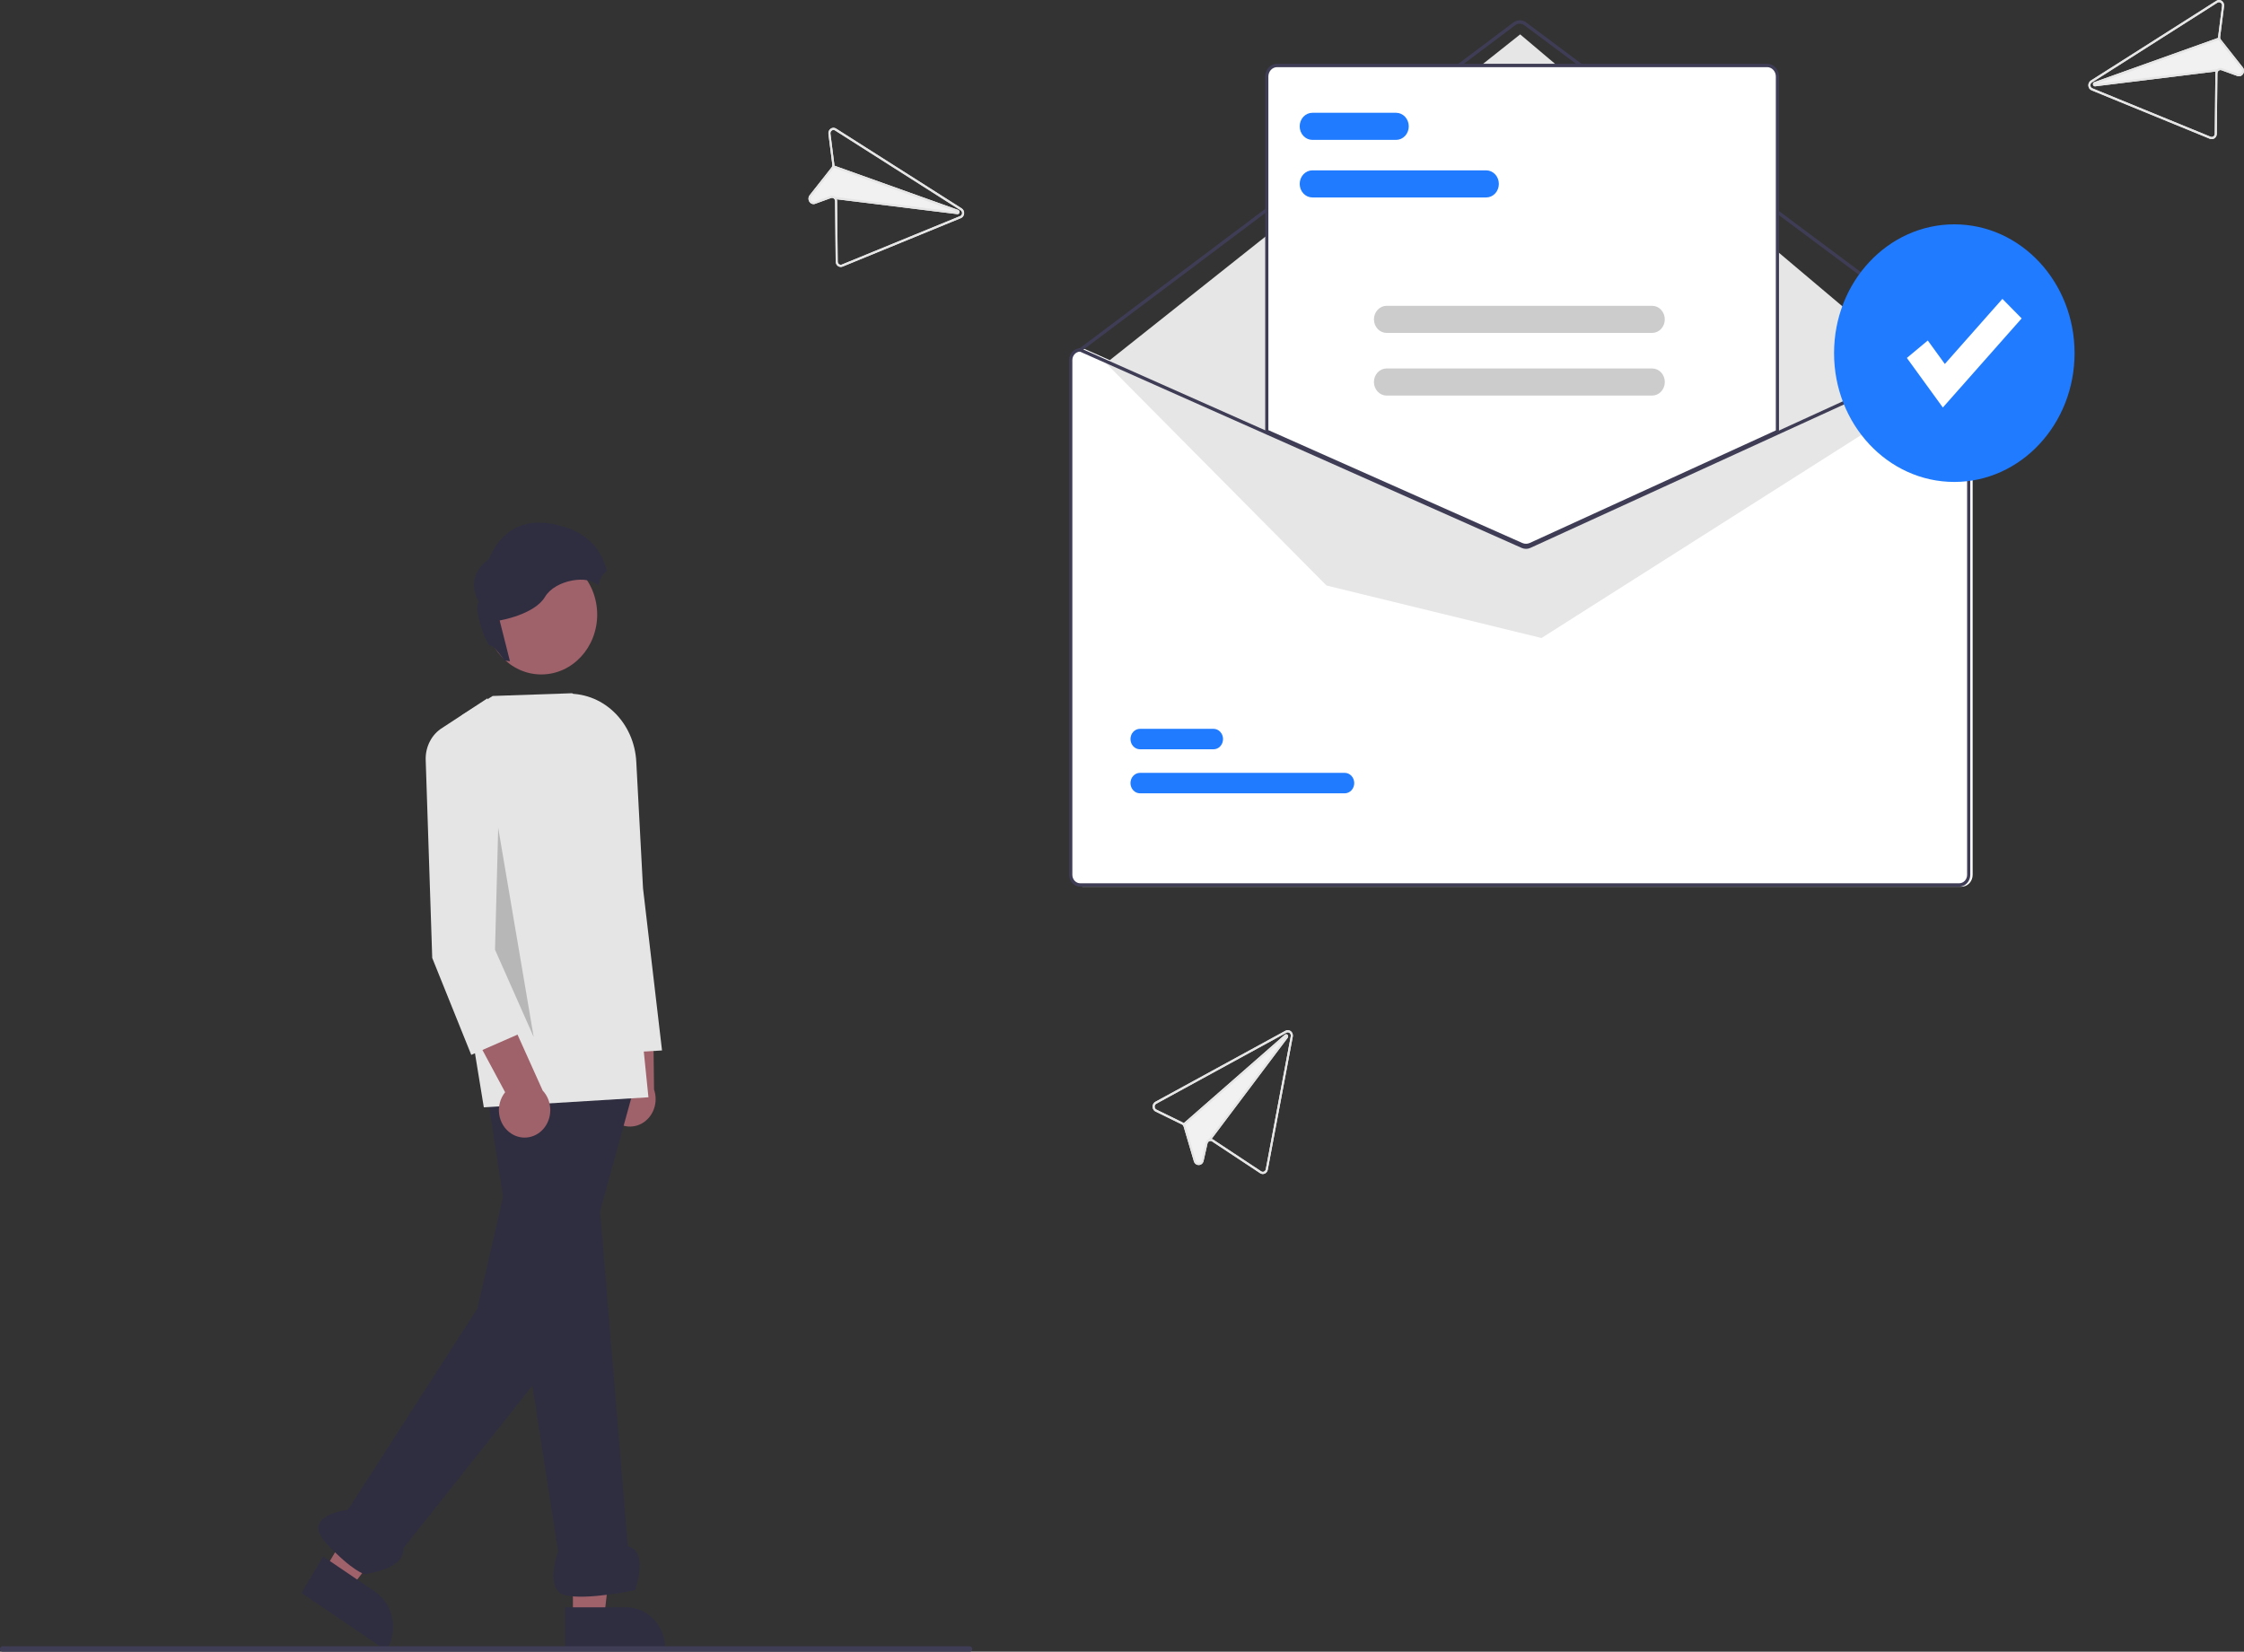 <svg width="273" height="201" viewBox="0 0 273 201" fill="none" xmlns="http://www.w3.org/2000/svg">
<rect x="0" y="0" width="273" height="201" fill="#333333" stroke="none"/>
<g clip-path="url(#clip0_6076_4459)">
<path d="M238.642 42.377H238.603L216.525 52.478L186.317 66.298C186.199 66.351 186.072 66.379 185.944 66.379C185.816 66.38 185.689 66.354 185.57 66.302L154.405 52.449L131.784 42.393L131.749 42.377H131.711C131.354 42.377 131.011 42.529 130.759 42.8C130.507 43.07 130.365 43.437 130.364 43.819V106.46C130.365 106.842 130.507 107.209 130.759 107.479C131.011 107.749 131.354 107.902 131.711 107.902H238.642C238.999 107.902 239.341 107.749 239.593 107.479C239.846 107.209 239.988 106.842 239.988 106.46V43.819C239.988 43.437 239.846 43.07 239.593 42.8C239.341 42.529 238.999 42.377 238.642 42.377Z" fill="white"/>
<path d="M238.738 42.789C238.699 42.789 238.661 42.776 238.628 42.752L185.44 3.066C185.278 2.945 185.086 2.881 184.889 2.882C184.692 2.882 184.5 2.947 184.338 3.068L131.533 42.752C131.491 42.783 131.439 42.795 131.389 42.786C131.339 42.776 131.295 42.746 131.265 42.701C131.236 42.656 131.225 42.601 131.233 42.547C131.242 42.494 131.27 42.446 131.312 42.414L184.117 2.73C184.343 2.561 184.612 2.47 184.888 2.47C185.164 2.469 185.433 2.559 185.66 2.727L238.848 42.414C238.882 42.439 238.907 42.475 238.92 42.517C238.934 42.558 238.934 42.603 238.922 42.645C238.909 42.687 238.885 42.723 238.852 42.749C238.819 42.775 238.779 42.789 238.738 42.789Z" fill="#3F3D56"/>
<path d="M134.55 44.196L184.94 4.184L235.714 47.043L187.537 77.641L161.381 71.254L134.55 44.196Z" fill="#E6E6E6"/>
<path d="M163.589 96.542H138.695C138.387 96.543 138.091 96.412 137.872 96.178C137.654 95.945 137.531 95.628 137.53 95.298C137.53 94.967 137.652 94.65 137.87 94.416C138.087 94.182 138.383 94.05 138.692 94.05H163.589C163.898 94.049 164.194 94.18 164.412 94.413C164.631 94.647 164.754 94.964 164.754 95.294C164.755 95.624 164.632 95.942 164.415 96.176C164.197 96.41 163.901 96.541 163.593 96.542H163.589Z" fill="#207BFF"/>
<path d="M147.626 91.184H138.695C138.386 91.185 138.091 91.054 137.872 90.821C137.654 90.587 137.531 90.271 137.531 89.94C137.53 89.61 137.652 89.293 137.87 89.059C138.088 88.825 138.383 88.693 138.691 88.692H147.626C147.779 88.692 147.93 88.724 148.072 88.786C148.213 88.849 148.341 88.94 148.45 89.056C148.558 89.171 148.644 89.309 148.703 89.46C148.761 89.611 148.792 89.773 148.792 89.937C148.792 90.1 148.762 90.263 148.704 90.414C148.646 90.565 148.56 90.703 148.452 90.819C148.344 90.934 148.216 91.026 148.075 91.089C147.934 91.152 147.782 91.184 147.63 91.184H147.626Z" fill="#207BFF"/>
<path d="M185.649 66.482C185.46 66.483 185.273 66.443 185.098 66.367L154.02 52.551V9.306C154.02 8.923 154.162 8.557 154.415 8.286C154.667 8.016 155.009 7.864 155.366 7.863H214.986C215.343 7.864 215.685 8.016 215.938 8.286C216.19 8.557 216.332 8.923 216.333 9.306V52.581L216.274 52.608L186.218 66.36C186.038 66.441 185.845 66.483 185.649 66.482Z" fill="white"/>
<path d="M185.649 66.585C185.448 66.585 185.248 66.543 185.061 66.462L153.924 52.619V9.305C153.924 8.895 154.076 8.503 154.347 8.213C154.617 7.923 154.984 7.76 155.366 7.76H214.986C215.369 7.76 215.735 7.923 216.006 8.213C216.276 8.503 216.428 8.895 216.429 9.305V52.649L186.256 66.454C186.064 66.541 185.858 66.585 185.649 66.585ZM154.308 52.344L185.208 66.081C185.496 66.206 185.819 66.204 186.105 66.075L216.044 52.377V9.305C216.044 9.005 215.932 8.717 215.734 8.504C215.536 8.292 215.267 8.172 214.986 8.172H155.366C155.086 8.172 154.817 8.292 154.619 8.504C154.42 8.717 154.309 9.005 154.308 9.305L154.308 52.344Z" fill="#3F3D56"/>
<path d="M238.353 42.377H238.315L216.236 52.478L186.028 66.298C185.91 66.351 185.783 66.379 185.655 66.379C185.527 66.38 185.4 66.354 185.282 66.302L154.116 52.449L131.495 42.393L131.46 42.377H131.422C131.065 42.377 130.723 42.529 130.47 42.8C130.218 43.07 130.076 43.437 130.076 43.819V106.46C130.076 106.842 130.218 107.209 130.47 107.479C130.723 107.749 131.065 107.902 131.422 107.902H238.353C238.71 107.902 239.053 107.749 239.305 107.479C239.557 107.209 239.699 106.842 239.7 106.46V43.819C239.699 43.437 239.557 43.07 239.305 42.8C239.053 42.529 238.71 42.377 238.353 42.377ZM239.315 106.46C239.315 106.733 239.214 106.995 239.033 107.188C238.853 107.381 238.608 107.49 238.353 107.49H131.422C131.167 107.49 130.922 107.381 130.742 107.188C130.562 106.995 130.46 106.733 130.46 106.46V43.819C130.461 43.553 130.557 43.297 130.73 43.105C130.902 42.913 131.137 42.8 131.385 42.789L154.116 52.894L185.134 66.683C185.47 66.829 185.846 66.827 186.18 66.677L216.236 52.925L238.392 42.789C238.64 42.8 238.874 42.914 239.046 43.106C239.218 43.298 239.314 43.553 239.315 43.819V106.46Z" fill="#3F3D56"/>
<path d="M180.811 24.028H159.656C159.248 24.028 158.857 23.854 158.569 23.545C158.281 23.236 158.119 22.817 158.119 22.38C158.119 21.943 158.281 21.524 158.569 21.215C158.857 20.906 159.248 20.732 159.656 20.731H180.811C181.219 20.732 181.61 20.906 181.898 21.215C182.186 21.524 182.347 21.943 182.347 22.38C182.347 22.817 182.186 23.236 181.898 23.545C181.61 23.854 181.219 24.028 180.811 24.028Z" fill="#207BFF"/>
<path d="M169.849 17.022H159.656C159.248 17.022 158.856 16.849 158.568 16.54C158.279 16.23 158.117 15.811 158.117 15.374C158.117 14.937 158.279 14.518 158.568 14.208C158.856 13.899 159.248 13.726 159.656 13.726H169.849C170.257 13.726 170.648 13.899 170.937 14.208C171.225 14.518 171.387 14.937 171.387 15.374C171.387 15.811 171.225 16.23 170.937 16.54C170.648 16.849 170.257 17.022 169.849 17.022Z" fill="#207BFF"/>
<path d="M200.999 40.513H168.689C168.281 40.512 167.89 40.338 167.602 40.029C167.314 39.72 167.152 39.301 167.152 38.864C167.152 38.428 167.314 38.008 167.602 37.7C167.89 37.39 168.281 37.216 168.689 37.216H200.999C201.407 37.216 201.797 37.39 202.085 37.7C202.374 38.008 202.535 38.428 202.535 38.864C202.535 39.301 202.374 39.72 202.085 40.029C201.797 40.338 201.407 40.512 200.999 40.513Z" fill="#CCCCCC"/>
<path d="M200.999 48.137H168.689C168.281 48.137 167.89 47.963 167.601 47.654C167.312 47.345 167.15 46.925 167.15 46.488C167.15 46.051 167.312 45.632 167.601 45.323C167.89 45.014 168.281 44.84 168.689 44.84H200.999C201.407 44.84 201.799 45.014 202.087 45.323C202.376 45.632 202.538 46.051 202.538 46.488C202.538 46.925 202.376 47.345 202.087 47.654C201.799 47.963 201.407 48.137 200.999 48.137Z" fill="#CCCCCC"/>
<path d="M237.757 58.649C245.837 58.649 252.387 51.631 252.387 42.974C252.387 34.318 245.837 27.3 237.757 27.3C229.677 27.3 223.127 34.318 223.127 42.974C223.127 51.631 229.677 58.649 237.757 58.649Z" fill="#207BFF"/>
<path d="M236.363 49.591L231.984 43.559L234.531 41.437L236.604 44.293L243.608 36.371L245.95 38.748L236.363 49.591Z" fill="white"/>
<path d="M74.048 135.614C73.793 135.211 73.623 134.754 73.55 134.274C73.478 133.793 73.505 133.302 73.629 132.834C73.753 132.366 73.971 131.933 74.269 131.565C74.566 131.198 74.935 130.904 75.349 130.706L74.398 118.926L79.44 121.854L79.57 132.591C79.835 133.359 79.828 134.205 79.55 134.968C79.272 135.731 78.743 136.358 78.062 136.731C77.381 137.103 76.597 137.195 75.857 136.989C75.117 136.783 74.473 136.294 74.048 135.614Z" fill="#9F616A"/>
<path d="M75.003 128.162L74.962 128.05L69.4 112.994L68.517 84.454L68.665 84.443C69.752 84.36 70.842 84.51 71.874 84.885C72.905 85.26 73.856 85.852 74.671 86.626C75.486 87.4 76.148 88.341 76.618 89.393C77.089 90.445 77.359 91.587 77.412 92.753L78.228 108.097L80.54 127.832L75.003 128.162Z" fill="#E5E5E5"/>
<path d="M39.469 191.087L42.667 193.259L52.008 181.078L47.289 177.872L39.469 191.087Z" fill="#9F616A"/>
<path d="M39.315 189.414L45.613 193.692C46.677 194.415 47.43 195.561 47.705 196.879C47.981 198.196 47.756 199.577 47.082 200.718L46.999 200.857L36.688 193.854L39.315 189.414Z" fill="#2F2E41"/>
<path d="M69.701 196.925L73.488 196.925L75.289 181.278L69.701 181.279L69.701 196.925Z" fill="#9F616A"/>
<path d="M68.736 195.601L76.192 195.601H76.193C77.453 195.601 78.662 196.137 79.553 197.092C80.444 198.047 80.944 199.341 80.945 200.692V200.857L68.736 200.858L68.736 195.601Z" fill="#2F2E41"/>
<path d="M58.988 131.367L67.902 188.809C67.902 188.809 66.148 193.506 68.779 194.132C71.409 194.758 77.254 193.506 77.254 193.506C77.254 193.506 79.007 188.809 76.377 188.183L71.409 128.164L58.988 131.367Z" fill="#2F2E41"/>
<path d="M64.249 132.391L58.074 159.25L42.33 183.742C42.33 183.742 36.485 184.368 39.7 187.812C42.914 191.257 44.376 191.57 44.376 191.57C44.376 191.57 49.344 190.943 49.052 188.438L68.407 164.029L77.4 131.451L64.249 132.391Z" fill="#2F2E41"/>
<path d="M58.86 134.756L57.369 125.637C55.123 123.123 59.367 116.905 59.84 116.23L59.562 112.363C59.325 112.32 59.109 112.193 58.947 112.004C57.553 110.482 57.647 104.476 57.652 104.221L56.114 87.086L59.939 84.695L69.613 84.361L74.337 88.748L78.887 133.533L78.725 133.543L58.86 134.756Z" fill="#E5E5E5"/>
<path d="M62.208 137.954C61.818 137.705 61.484 137.367 61.229 136.965C60.974 136.562 60.805 136.105 60.733 135.624C60.661 135.144 60.688 134.653 60.813 134.185C60.937 133.717 61.156 133.284 61.453 132.917L55.948 122.669L61.673 123.042L66.023 132.716C66.566 133.293 66.893 134.063 66.941 134.88C66.99 135.697 66.757 136.505 66.287 137.151C65.817 137.797 65.142 138.235 64.39 138.383C63.638 138.531 62.862 138.379 62.208 137.954Z" fill="#9F616A"/>
<path d="M57.333 128.371L52.584 116.578L51.79 92.485C51.763 91.694 51.939 90.909 52.299 90.218C52.658 89.525 53.188 88.952 53.831 88.56L59.309 84.974L60.491 110.301L64.026 125.438L57.333 128.371Z" fill="#E5E5E5"/>
<path d="M65.856 82.076C69.609 82.076 72.653 78.816 72.653 74.794C72.653 70.772 69.609 67.512 65.856 67.512C62.102 67.512 59.059 70.772 59.059 74.794C59.059 78.816 62.102 82.076 65.856 82.076Z" fill="#9F616A"/>
<path d="M68.313 64.042C61.468 61.927 59.525 68.005 59.525 68.005C56.225 70.351 58.291 73.291 58.291 73.291C57.458 73.489 59.123 78.709 59.678 78.577C59.974 78.507 60.736 79.481 61.382 80.404C61.603 80.404 61.824 80.427 62.042 80.472L60.788 75.505C60.788 75.505 65.013 74.811 66.308 72.631C67.547 70.545 71.627 69.886 72.787 71.28C72.856 70.879 72.997 70.497 73.201 70.153C73.36 69.893 73.567 69.67 73.81 69.5C72.784 64.826 68.313 64.042 68.313 64.042Z" fill="#2F2E41"/>
<path opacity="0.2" d="M60.601 101.073L60.222 115.569L64.929 126.199L60.601 100.688" fill="black"/>
<path d="M117.975 201H0.309C0.227 201 0.148 200.965 0.09 200.903C0.033 200.841 0 200.757 0 200.669C0 200.581 0.033 200.497 0.09 200.435C0.148 200.373 0.227 200.338 0.309 200.338H117.975C118.057 200.338 118.135 200.373 118.193 200.435C118.251 200.497 118.284 200.581 118.284 200.669C118.284 200.757 118.251 200.841 118.193 200.903C118.135 200.965 118.057 201 117.975 201Z" fill="#3F3D56"/>
<path d="M101.711 15.644C101.611 15.581 101.496 15.549 101.38 15.552C101.264 15.555 101.152 15.593 101.055 15.662C100.958 15.731 100.882 15.828 100.834 15.941C100.786 16.054 100.769 16.179 100.785 16.302L101.262 20.049C101.268 20.105 101.265 20.161 101.251 20.214C101.236 20.267 101.211 20.317 101.178 20.359L98.507 23.748C98.418 23.857 98.366 23.995 98.359 24.14C98.352 24.285 98.39 24.428 98.468 24.547L98.471 24.551C98.546 24.671 98.656 24.761 98.784 24.806C98.911 24.851 99.049 24.849 99.176 24.8L101.104 24.099C101.168 24.076 101.237 24.072 101.303 24.088C101.368 24.104 101.429 24.139 101.477 24.189C101.514 24.224 101.543 24.268 101.563 24.317C101.582 24.366 101.592 24.418 101.592 24.471L101.668 31.833C101.669 31.939 101.694 32.044 101.741 32.138C101.788 32.232 101.855 32.312 101.938 32.372C102.02 32.431 102.114 32.469 102.213 32.481C102.311 32.493 102.411 32.48 102.504 32.443L116.898 26.545C117.006 26.5 117.101 26.424 117.171 26.325C117.241 26.226 117.283 26.107 117.293 25.983C117.303 25.859 117.28 25.735 117.227 25.624C117.173 25.514 117.092 25.421 116.992 25.358L116.796 25.233L101.711 15.644ZM101.028 16.267C101.019 16.193 101.03 16.117 101.058 16.049C101.087 15.982 101.133 15.924 101.191 15.882C101.249 15.841 101.317 15.818 101.387 15.817C101.456 15.815 101.525 15.834 101.585 15.872L116.666 25.459L116.867 25.586C116.926 25.624 116.975 25.68 117.006 25.746C117.038 25.812 117.052 25.887 117.046 25.961C117.04 26.035 117.015 26.106 116.973 26.166C116.931 26.225 116.875 26.271 116.81 26.298L102.416 32.196C102.361 32.218 102.301 32.226 102.242 32.219C102.182 32.211 102.126 32.189 102.077 32.153C102.027 32.117 101.987 32.069 101.959 32.013C101.931 31.956 101.915 31.894 101.915 31.83L101.839 24.468C101.839 24.395 101.828 24.323 101.805 24.254L116.459 26.058C116.516 26.066 116.574 26.052 116.623 26.019C116.671 25.986 116.707 25.935 116.725 25.877C116.743 25.818 116.74 25.754 116.719 25.697C116.697 25.64 116.658 25.592 116.607 25.563C116.595 25.556 116.582 25.55 116.569 25.545L101.51 20.159C101.513 20.111 101.512 20.062 101.505 20.013L101.028 16.267Z" fill="#F1F1F1"/>
<path d="M101.711 15.644C101.611 15.581 101.496 15.549 101.38 15.552C101.264 15.555 101.152 15.593 101.055 15.662C100.958 15.731 100.882 15.828 100.834 15.941C100.786 16.054 100.769 16.179 100.785 16.302L101.262 20.049C101.268 20.105 101.265 20.161 101.251 20.214C101.236 20.267 101.211 20.317 101.178 20.359L98.507 23.748C98.418 23.857 98.366 23.995 98.359 24.14C98.352 24.285 98.39 24.428 98.468 24.547L98.471 24.551C98.546 24.671 98.656 24.761 98.784 24.806C98.911 24.851 99.049 24.849 99.176 24.8L101.104 24.099C101.168 24.076 101.237 24.072 101.303 24.088C101.368 24.104 101.429 24.139 101.477 24.189C101.514 24.224 101.543 24.268 101.563 24.317C101.582 24.366 101.592 24.418 101.592 24.471L101.668 31.833C101.669 31.939 101.694 32.044 101.741 32.138C101.788 32.232 101.855 32.312 101.938 32.372C102.02 32.431 102.114 32.469 102.213 32.481C102.311 32.493 102.411 32.48 102.504 32.443L116.898 26.545C117.006 26.5 117.101 26.424 117.171 26.325C117.241 26.226 117.283 26.107 117.293 25.983C117.303 25.859 117.28 25.735 117.227 25.624C117.173 25.514 117.092 25.421 116.992 25.358L116.796 25.233L101.711 15.644ZM101.028 16.267C101.019 16.193 101.03 16.117 101.058 16.049C101.087 15.982 101.133 15.924 101.191 15.882C101.249 15.841 101.317 15.818 101.387 15.817C101.456 15.815 101.525 15.834 101.585 15.872L116.666 25.459L116.867 25.586C116.926 25.624 116.975 25.68 117.006 25.746C117.038 25.812 117.052 25.887 117.046 25.961C117.04 26.035 117.015 26.106 116.973 26.166C116.931 26.225 116.875 26.271 116.81 26.298L102.416 32.196C102.361 32.218 102.301 32.226 102.242 32.219C102.182 32.211 102.126 32.189 102.077 32.153C102.027 32.117 101.987 32.069 101.959 32.013C101.931 31.956 101.915 31.894 101.915 31.83L101.839 24.468C101.839 24.395 101.828 24.323 101.805 24.254C101.773 24.156 101.718 24.067 101.647 23.995C101.637 23.985 101.626 23.975 101.615 23.966L101.615 23.965C101.534 23.893 101.437 23.845 101.334 23.825C101.231 23.804 101.125 23.812 101.026 23.849L99.096 24.551C99.02 24.58 98.937 24.581 98.86 24.554C98.783 24.527 98.718 24.472 98.673 24.4L98.672 24.398C98.624 24.327 98.601 24.241 98.605 24.154C98.61 24.067 98.641 23.984 98.696 23.919L101.366 20.529C101.395 20.494 101.419 20.455 101.44 20.414L101.441 20.413C101.461 20.373 101.476 20.331 101.488 20.288C101.499 20.246 101.507 20.203 101.51 20.159C101.513 20.111 101.512 20.062 101.505 20.013L101.028 16.267Z" fill="#E5E5E5"/>
<path d="M101.509 20.159L116.568 25.545C116.582 25.549 116.595 25.555 116.607 25.563C116.658 25.592 116.697 25.64 116.719 25.697C116.74 25.754 116.742 25.818 116.725 25.876C116.707 25.935 116.671 25.985 116.622 26.019C116.574 26.052 116.516 26.066 116.459 26.058L101.805 24.254L101.546 24.223L101.574 23.96L101.615 23.965L101.615 23.965L116.487 25.795L101.441 20.413L101.44 20.413L101.375 20.389L101.453 20.139L101.509 20.159Z" fill="#E5E5E5"/>
<path d="M269.648 0.092L254.562 9.682L254.366 9.806C254.266 9.87 254.185 9.962 254.132 10.072C254.078 10.183 254.055 10.307 254.065 10.431C254.075 10.556 254.117 10.674 254.187 10.773C254.257 10.873 254.352 10.949 254.461 10.993L268.854 16.891C268.947 16.928 269.047 16.942 269.145 16.929C269.244 16.917 269.338 16.88 269.42 16.82C269.503 16.761 269.57 16.68 269.618 16.587C269.665 16.492 269.69 16.388 269.69 16.281L269.766 8.919C269.766 8.866 269.776 8.814 269.796 8.765C269.815 8.717 269.844 8.673 269.881 8.637C269.929 8.587 269.99 8.552 270.056 8.536C270.121 8.521 270.19 8.524 270.254 8.547L272.182 9.248C272.309 9.297 272.447 9.299 272.575 9.254C272.702 9.209 272.812 9.119 272.887 8.999L272.89 8.995C272.968 8.876 273.007 8.733 272.999 8.588C272.992 8.444 272.94 8.305 272.851 8.196L270.18 4.807C270.147 4.765 270.122 4.716 270.107 4.663C270.094 4.609 270.09 4.553 270.097 4.497L270.573 0.751C270.589 0.628 270.572 0.502 270.524 0.389C270.476 0.276 270.4 0.179 270.303 0.11C270.207 0.042 270.094 0.003 269.978 0C269.862 -0.003 269.747 0.029 269.648 0.092ZM270.33 0.715L269.853 4.462C269.846 4.51 269.845 4.559 269.848 4.608L254.789 9.993C254.776 9.998 254.763 10.004 254.751 10.011C254.7 10.041 254.661 10.088 254.639 10.145C254.618 10.203 254.616 10.266 254.633 10.325C254.651 10.383 254.687 10.434 254.735 10.467C254.784 10.5 254.842 10.514 254.899 10.507L269.553 8.703C269.53 8.771 269.519 8.844 269.519 8.916L269.443 16.278C269.443 16.342 269.428 16.405 269.399 16.461C269.371 16.517 269.331 16.565 269.282 16.601C269.232 16.637 269.176 16.66 269.117 16.667C269.057 16.675 268.997 16.667 268.942 16.644L254.548 10.746C254.483 10.719 254.427 10.673 254.385 10.614C254.343 10.554 254.318 10.483 254.312 10.409C254.306 10.335 254.32 10.26 254.352 10.194C254.383 10.128 254.432 10.072 254.492 10.034L254.692 9.907L269.773 0.32C269.833 0.282 269.902 0.263 269.971 0.265C270.041 0.267 270.109 0.29 270.167 0.331C270.225 0.372 270.271 0.43 270.3 0.498C270.329 0.566 270.339 0.641 270.33 0.715Z" fill="#F1F1F1"/>
<path d="M269.648 0.092L254.562 9.682L254.366 9.806C254.266 9.87 254.185 9.962 254.132 10.072C254.078 10.183 254.055 10.307 254.065 10.431C254.075 10.556 254.117 10.674 254.187 10.773C254.257 10.873 254.352 10.949 254.461 10.993L268.854 16.891C268.947 16.928 269.047 16.942 269.145 16.929C269.244 16.917 269.338 16.88 269.42 16.82C269.503 16.761 269.57 16.68 269.618 16.587C269.665 16.492 269.69 16.388 269.69 16.281L269.766 8.919C269.766 8.866 269.776 8.814 269.796 8.765C269.815 8.717 269.844 8.673 269.881 8.637C269.929 8.587 269.99 8.552 270.056 8.536C270.121 8.521 270.19 8.524 270.254 8.547L272.182 9.248C272.309 9.297 272.447 9.299 272.575 9.254C272.702 9.209 272.812 9.119 272.887 8.999L272.89 8.995C272.968 8.876 273.007 8.733 272.999 8.588C272.992 8.444 272.94 8.305 272.851 8.196L270.18 4.807C270.147 4.765 270.122 4.716 270.107 4.663C270.094 4.609 270.09 4.553 270.097 4.497L270.573 0.751C270.589 0.628 270.572 0.502 270.524 0.389C270.476 0.276 270.4 0.179 270.303 0.11C270.207 0.042 270.094 0.003 269.978 0C269.862 -0.003 269.747 0.029 269.648 0.092ZM270.33 0.715L269.853 4.462C269.846 4.51 269.845 4.559 269.848 4.608C269.851 4.651 269.859 4.694 269.87 4.736C269.882 4.78 269.898 4.821 269.917 4.861L269.918 4.862C269.939 4.903 269.964 4.942 269.992 4.978L272.663 8.367C272.717 8.432 272.749 8.515 272.753 8.602C272.757 8.689 272.734 8.775 272.686 8.846L272.685 8.848C272.641 8.92 272.575 8.975 272.498 9.002C272.421 9.03 272.338 9.028 272.262 8.999L270.333 8.297C270.233 8.261 270.127 8.253 270.024 8.273C269.921 8.293 269.824 8.341 269.743 8.413L269.743 8.414C269.732 8.424 269.721 8.433 269.711 8.444C269.64 8.515 269.586 8.604 269.553 8.703C269.53 8.771 269.519 8.844 269.519 8.916L269.443 16.278C269.443 16.342 269.428 16.405 269.399 16.461C269.371 16.517 269.331 16.565 269.282 16.601C269.232 16.637 269.176 16.66 269.117 16.667C269.057 16.674 268.997 16.667 268.942 16.644L254.548 10.746C254.483 10.719 254.427 10.673 254.385 10.614C254.343 10.554 254.318 10.483 254.312 10.409C254.306 10.335 254.32 10.26 254.352 10.194C254.383 10.128 254.432 10.072 254.492 10.034L254.692 9.907L269.773 0.32C269.833 0.282 269.902 0.263 269.971 0.265C270.041 0.267 270.109 0.29 270.167 0.331C270.225 0.372 270.271 0.43 270.3 0.498C270.329 0.566 270.339 0.641 270.33 0.715Z" fill="#E5E5E5"/>
<path d="M269.905 4.587L269.983 4.838L269.918 4.862L269.917 4.861L254.871 10.243L269.742 8.414L269.743 8.413L269.783 8.409L269.812 8.671L269.553 8.702L254.899 10.506C254.842 10.514 254.784 10.5 254.735 10.467C254.687 10.434 254.65 10.383 254.633 10.325C254.615 10.266 254.617 10.202 254.639 10.145C254.66 10.088 254.7 10.04 254.751 10.011C254.763 10.004 254.776 9.998 254.789 9.993L269.848 4.608L269.905 4.587Z" fill="#E5E5E5"/>
<path d="M140.559 134.081C140.455 134.138 140.369 134.224 140.31 134.331C140.25 134.438 140.22 134.56 140.223 134.684C140.225 134.809 140.261 134.93 140.324 135.033C140.388 135.137 140.478 135.22 140.584 135.271L143.794 136.842C143.841 136.865 143.884 136.899 143.919 136.94C143.953 136.981 143.978 137.03 143.994 137.083L145.24 141.313C145.279 141.452 145.36 141.573 145.47 141.657C145.581 141.741 145.714 141.782 145.849 141.775L145.854 141.775C145.989 141.771 146.118 141.719 146.222 141.628C146.326 141.536 146.398 141.41 146.427 141.269L146.905 139.148C146.921 139.078 146.955 139.014 147.002 138.963C147.05 138.912 147.11 138.876 147.175 138.858C147.223 138.845 147.273 138.842 147.322 138.85C147.371 138.858 147.418 138.877 147.459 138.905L153.307 142.771C153.392 142.828 153.488 142.861 153.587 142.869C153.686 142.876 153.786 142.858 153.877 142.815C153.968 142.772 154.048 142.707 154.11 142.624C154.172 142.542 154.215 142.444 154.235 142.34L157.275 126.154C157.298 126.032 157.288 125.905 157.247 125.789C157.206 125.673 157.136 125.571 157.043 125.496C156.951 125.421 156.84 125.375 156.724 125.364C156.609 125.353 156.493 125.377 156.389 125.434L156.186 125.545L140.559 134.081ZM140.685 135.031C140.622 135 140.568 134.951 140.53 134.888C140.492 134.826 140.471 134.753 140.469 134.679C140.468 134.604 140.486 134.531 140.522 134.466C140.558 134.402 140.61 134.35 140.672 134.317L156.294 125.783L156.502 125.67C156.564 125.636 156.633 125.622 156.703 125.628C156.772 125.635 156.838 125.663 156.893 125.708C156.949 125.752 156.991 125.813 157.016 125.883C157.041 125.952 157.047 126.028 157.033 126.101L153.994 142.287C153.982 142.35 153.956 142.409 153.918 142.458C153.881 142.508 153.833 142.547 153.778 142.572C153.724 142.598 153.664 142.609 153.605 142.604C153.545 142.599 153.488 142.58 153.437 142.546L147.589 138.68C147.532 138.641 147.468 138.613 147.402 138.597L156.657 126.291C156.693 126.243 156.713 126.183 156.713 126.122C156.713 126.06 156.692 126 156.655 125.953C156.618 125.906 156.567 125.874 156.51 125.863C156.454 125.851 156.395 125.862 156.345 125.892C156.333 125.899 156.321 125.908 156.31 125.917L144.014 136.676C143.977 136.647 143.938 136.622 143.896 136.602L140.685 135.031Z" fill="#F1F1F1"/>
<path d="M140.559 134.081C140.455 134.138 140.369 134.224 140.31 134.331C140.25 134.438 140.22 134.56 140.223 134.684C140.225 134.809 140.261 134.93 140.324 135.033C140.388 135.137 140.478 135.22 140.584 135.271L143.794 136.842C143.841 136.865 143.884 136.899 143.919 136.94C143.953 136.981 143.978 137.03 143.994 137.083L145.24 141.313C145.279 141.452 145.36 141.573 145.47 141.657C145.581 141.741 145.714 141.782 145.849 141.775L145.854 141.775C145.989 141.771 146.118 141.719 146.222 141.628C146.326 141.536 146.398 141.41 146.427 141.269L146.905 139.148C146.921 139.078 146.955 139.014 147.002 138.963C147.05 138.912 147.11 138.876 147.175 138.858C147.223 138.845 147.273 138.842 147.322 138.85C147.371 138.858 147.418 138.877 147.459 138.905L153.307 142.771C153.392 142.828 153.488 142.861 153.587 142.869C153.686 142.876 153.786 142.858 153.877 142.815C153.968 142.772 154.048 142.707 154.11 142.624C154.172 142.542 154.215 142.444 154.235 142.34L157.275 126.154C157.298 126.032 157.288 125.905 157.247 125.789C157.206 125.673 157.136 125.571 157.043 125.496C156.951 125.421 156.84 125.375 156.724 125.364C156.609 125.353 156.493 125.377 156.389 125.434L156.186 125.545L140.559 134.081ZM140.685 135.031C140.622 135 140.568 134.951 140.53 134.888C140.492 134.826 140.471 134.753 140.469 134.679C140.468 134.604 140.486 134.531 140.522 134.466C140.558 134.402 140.61 134.35 140.672 134.317L156.294 125.783L156.502 125.67C156.564 125.636 156.633 125.622 156.703 125.628C156.772 125.635 156.838 125.663 156.893 125.708C156.949 125.752 156.991 125.813 157.016 125.883C157.041 125.952 157.047 126.028 157.033 126.101L153.994 142.287C153.982 142.35 153.956 142.409 153.918 142.458C153.881 142.508 153.833 142.547 153.778 142.572C153.724 142.598 153.664 142.609 153.605 142.604C153.545 142.599 153.488 142.58 153.437 142.546L147.589 138.68C147.532 138.641 147.468 138.613 147.402 138.597C147.307 138.574 147.208 138.575 147.113 138.602C147.1 138.605 147.086 138.61 147.073 138.614L147.072 138.614C146.972 138.649 146.883 138.711 146.811 138.794C146.74 138.876 146.69 138.977 146.665 139.086L146.188 141.209C146.171 141.293 146.127 141.369 146.065 141.424C146.002 141.479 145.924 141.509 145.843 141.511L145.84 141.511C145.759 141.516 145.679 141.491 145.613 141.441C145.546 141.39 145.498 141.317 145.475 141.233L144.229 137.004C144.216 136.959 144.199 136.916 144.177 136.875L144.177 136.874C144.156 136.835 144.131 136.798 144.104 136.765C144.077 136.732 144.046 136.702 144.014 136.676C143.977 136.647 143.938 136.622 143.896 136.602L140.685 135.031Z" fill="#E5E5E5"/>
<path d="M144.014 136.676L156.31 125.918C156.321 125.908 156.333 125.899 156.345 125.892C156.395 125.862 156.454 125.852 156.511 125.863C156.567 125.874 156.619 125.906 156.655 125.953C156.692 126 156.713 126.06 156.713 126.122C156.713 126.184 156.693 126.243 156.657 126.291L147.402 138.597L147.239 138.815L147.047 138.649L147.072 138.615L147.073 138.615L156.464 126.125L144.177 136.874L144.177 136.875L144.123 136.921L143.967 136.717L144.014 136.676Z" fill="#E5E5E5"/>
</g>
<defs>
<clipPath id="clip0_6076_4459">
<rect width="273" height="201" fill="white"/>
</clipPath>
</defs>
</svg>
